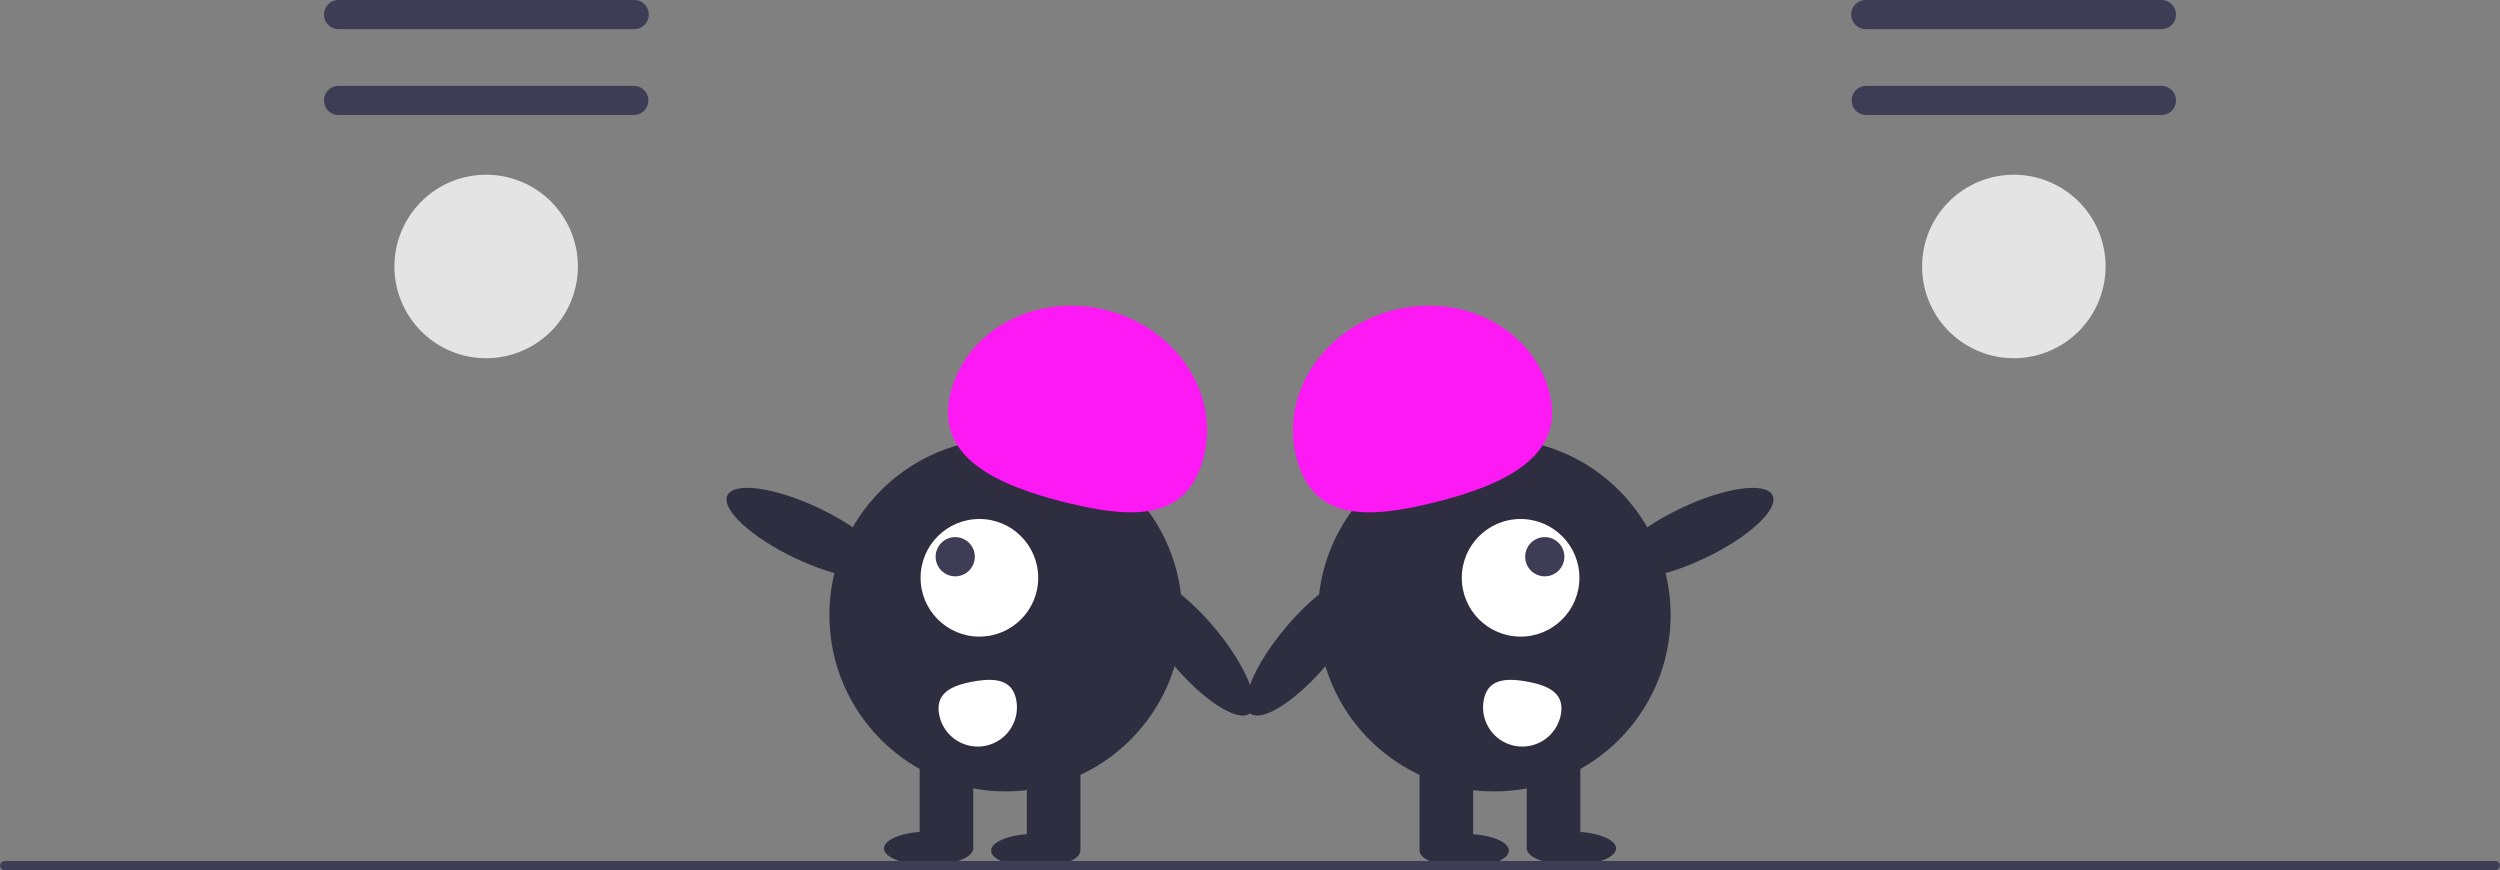 <svg xmlns="http://www.w3.org/2000/svg" id="adc0e45f-2766-43af-a5f1-aabee5086a6d" data-name="Layer 1" viewBox="0 0 649.675 226.13" class="injected-svg ClassicGrid__ImageFile-sc-td9pmq-4 fNAcXv grid_media" xmlns:xlink="http://www.w3.org/1999/xlink"><rect x="0" y="0" width="649.675" height="226.13" fill="#808080" stroke="none"/><path id="bcc0edba-f0dd-423b-bdfc-f2fa10ec70b3-401" data-name="Path 680" d="M363.083,336.935a3.788,3.788,0,0,0,0,7.575H439.918a3.788,3.788,0,1,0,0-7.575Z" transform="translate(-275.162 -336.935)" fill="#3f3d56"></path><path id="fa56b25f-6ad1-4bb0-b587-f288aecf2229-402" data-name="Path 681" d="M363.083,359.251a3.788,3.788,0,0,0,0,7.575H439.918a3.788,3.788,0,0,0,0-7.575Z" transform="translate(-275.162 -336.935)" fill="#3f3d56"></path><path id="b413f49f-a7ee-4528-83fd-849b3d17d98f-403" data-name="Path 682" d="M401.501,430.025a23.841,23.841,0,1,1,23.841-23.842h0A23.869,23.869,0,0,1,401.501,430.025Z" transform="translate(-275.162 -336.935)" fill="#e4e4e4"></path><path id="ba255611-006f-40c2-b981-3cbda4cfa311-404" data-name="Path 680" d="M760.083,336.935a3.788,3.788,0,1,0,0,7.575H836.918a3.788,3.788,0,0,0,0-7.575Z" transform="translate(-275.162 -336.935)" fill="#3f3d56"></path><path id="f7616677-88a5-4e4e-be2c-5696cf4c3e42-405" data-name="Path 681" d="M760.083,359.251a3.788,3.788,0,0,0,0,7.575H836.918a3.788,3.788,0,0,0,0-7.575Z" transform="translate(-275.162 -336.935)" fill="#3f3d56"></path><path id="b0ec98cc-856e-42d0-b3d1-ea9b3df6bb16-406" data-name="Path 682" d="M798.501,430.025a23.841,23.841,0,1,1,23.841-23.842h0A23.869,23.869,0,0,1,798.501,430.025Z" transform="translate(-275.162 -336.935)" fill="#e4e4e4"></path><ellipse cx="484.902" cy="475.492" rx="7.195" ry="22.919" transform="translate(-427.675 372.917) rotate(-64.626)" fill="#2f2e41"></ellipse><ellipse cx="585.287" cy="504.72" rx="7.195" ry="22.919" transform="translate(-462.648 156.531) rotate(-39.938)" fill="#2f2e41"></ellipse><circle cx="261.37" cy="159.826" r="45.839" fill="#2f2e41"></circle><rect x="266.846" y="195.801" width="13.926" height="24.95" fill="#2f2e41"></rect><rect x="238.994" y="195.801" width="13.926" height="24.95" fill="#2f2e41"></rect><ellipse cx="269.167" cy="221.041" rx="11.605" ry="4.352" fill="#2f2e41"></ellipse><ellipse cx="241.315" cy="220.461" rx="11.605" ry="4.352" fill="#2f2e41"></ellipse><path d="M522.139,439.141c4.093-16.484,22.16-26.184,40.355-21.666s29.625,21.543,25.532,38.026-17.672,16.537-35.867,12.019S518.046,455.624,522.139,439.141Z" transform="translate(-275.162 -336.935)" fill="#fd19f4"></path><circle cx="254.517" cy="150.154" r="15.283" fill="#fff"></circle><circle cx="248.235" cy="144.676" r="5.094" fill="#3f3d56"></circle><path d="M539.266,518.929a10.188,10.188,0,0,1-20.047,3.649h0l-.004-.02c-1.002-5.537,3.279-7.496,8.816-8.499S538.264,513.392,539.266,518.929Z" transform="translate(-275.162 -336.935)" fill="#fff"></path><ellipse cx="715.098" cy="475.492" rx="22.919" ry="7.195" transform="translate(-409.937 15.377) rotate(-25.374)" fill="#2f2e41"></ellipse><ellipse cx="614.713" cy="504.72" rx="22.919" ry="7.195" transform="translate(-442.059 315.096) rotate(-50.062)" fill="#2f2e41"></ellipse><circle cx="388.306" cy="159.826" r="45.839" fill="#2f2e41"></circle><rect x="368.904" y="195.801" width="13.926" height="24.95" fill="#2f2e41"></rect><rect x="396.755" y="195.801" width="13.926" height="24.95" fill="#2f2e41"></rect><ellipse cx="380.509" cy="221.041" rx="11.605" ry="4.352" fill="#2f2e41"></ellipse><ellipse cx="408.36" cy="220.461" rx="11.605" ry="4.352" fill="#2f2e41"></ellipse><path d="M677.861,439.141c-4.093-16.484-22.16-26.184-40.355-21.666s-29.625,21.543-25.532,38.026,17.672,16.537,35.867,12.019S681.954,455.624,677.861,439.141Z" transform="translate(-275.162 -336.935)" fill="#fd19f4"></path><circle cx="395.159" cy="150.154" r="15.283" fill="#fff"></circle><circle cx="401.44" cy="144.676" r="5.094" fill="#3f3d56"></circle><path d="M660.734,518.929a10.188,10.188,0,0,0,20.047,3.649h0l.004-.02c1.002-5.537-3.279-7.496-8.816-8.499S661.736,513.392,660.734,518.929Z" transform="translate(-275.162 -336.935)" fill="#fff"></path><path d="M923.647,563.065H276.353a1.191,1.191,0,0,1,0-2.381H923.647a1.191,1.191,0,0,1,0,2.381Z" transform="translate(-275.162 -336.935)" fill="#3f3d56"></path></svg>